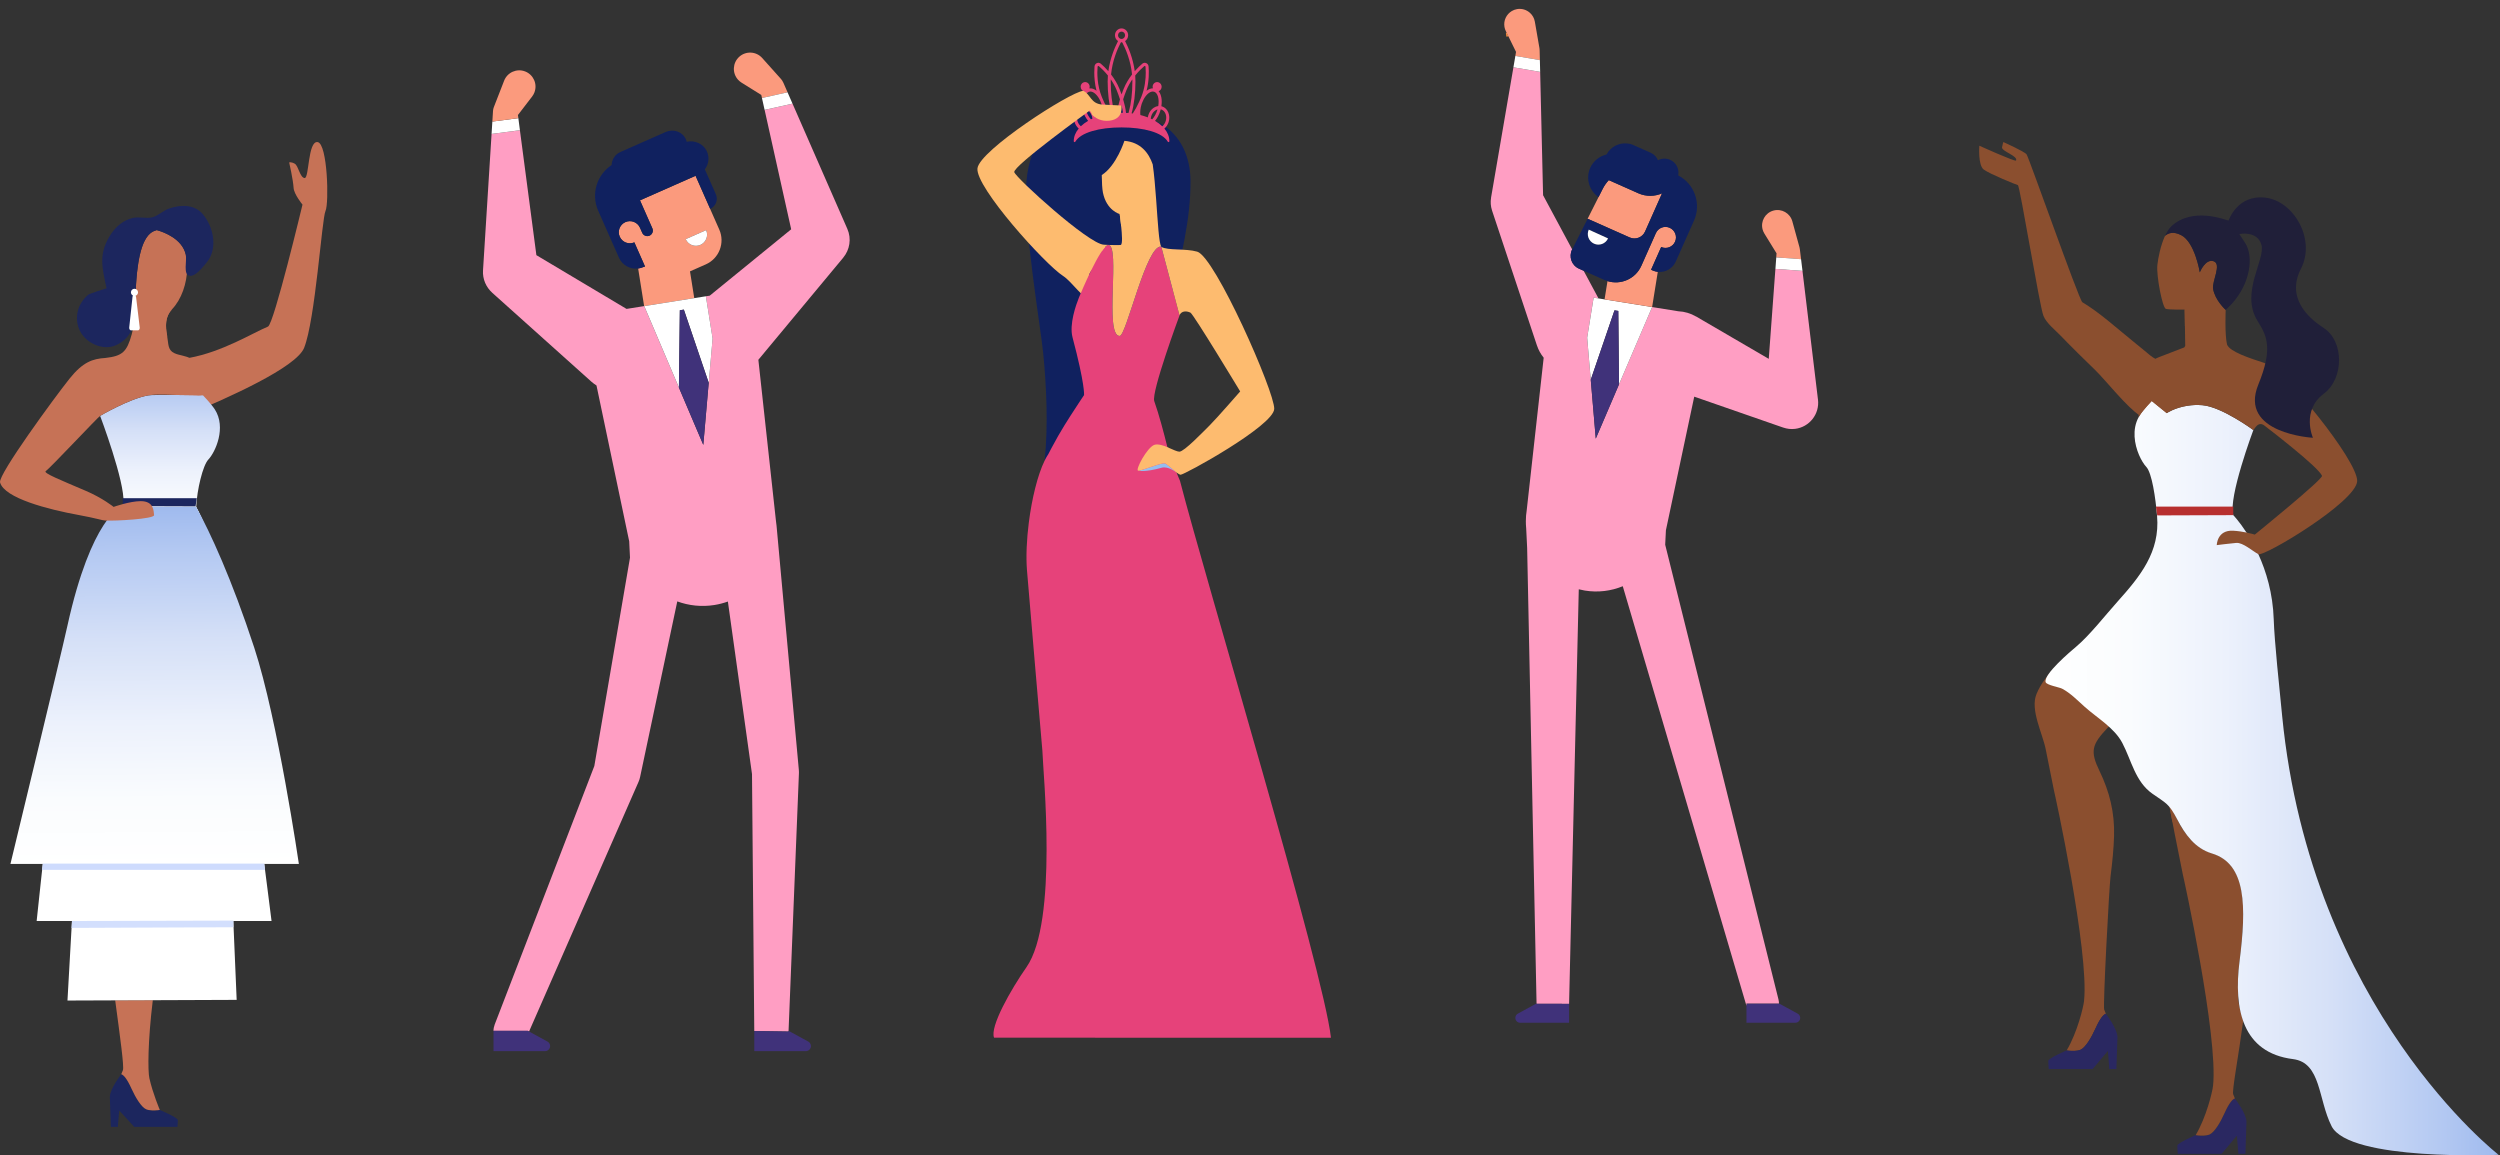 <svg width="264" height="122" viewBox="0 0 264 122" fill="none" xmlns="http://www.w3.org/2000/svg">
<rect x="0" y="0" width="264" height="122" fill="#333333" stroke="none"/>
<path d="M68.03 32.323L73.314 31.482L72.864 28.656L74.533 27.919C75.941 27.297 76.578 25.651 75.956 24.242L73.448 18.564L71.385 19.476L67.582 21.156L68.83 23.979L68.889 24.113C69.019 24.408 68.886 24.753 68.59 24.884C68.295 25.014 67.95 24.881 67.819 24.585L67.583 24.051C67.322 23.46 66.632 23.192 66.041 23.453C65.45 23.714 65.183 24.405 65.444 24.996C65.705 25.586 66.395 25.854 66.986 25.593L66.987 25.592L68.114 28.144L67.927 28.203C67.751 28.281 67.569 28.329 67.388 28.353L68.02 32.325L68.03 32.323ZM74.569 24.303C74.833 24.899 74.563 25.596 73.967 25.859C73.371 26.122 72.675 25.852 72.412 25.256L74.569 24.303Z" fill="#FB9A7D"/>
<path d="M80.275 9.5L80.464 10.348L83.165 9.745L83.166 9.745L82.71 8.704L82.705 8.706C82.651 8.584 82.584 8.466 82.49 8.361L80.49 6.126C79.858 5.42 78.773 5.36 78.068 5.992C77.362 6.624 77.301 7.708 77.933 8.414C78.045 8.539 78.171 8.642 78.306 8.726L78.305 8.727L80.392 10.026L80.275 9.5L80.275 9.5Z" fill="#FB9A7D"/>
<path d="M89.048 27.208L89.046 27.206C89.73 26.382 89.937 25.213 89.478 24.165C89.475 24.159 89.472 24.153 89.469 24.146L83.165 9.746L83.69 10.945L80.743 11.603L83.549 24.213L74.948 31.223L74.539 31.288L75.249 35.747V35.748L75.24 35.848L74.269 46.979V46.979L73.768 45.802L68.773 34.071L68.029 32.324H68.029L68.029 32.324L68.019 32.325L66.163 32.62L56.642 26.945L54.903 13.752L51.91 14.145L51.992 12.838L51.008 28.528C51.008 28.535 51.006 28.541 51.006 28.548C50.948 29.477 51.331 30.33 51.974 30.907L51.972 30.909L62.438 40.293C62.613 40.45 62.799 40.584 62.99 40.707L66.444 57.167L66.528 58.888L62.761 80.891L52.233 108.206L52.235 108.207C52.157 108.409 52.113 108.628 52.113 108.857H55.734L55.867 108.93L67.436 82.549L67.435 82.548C67.502 82.396 67.554 82.236 67.589 82.07L67.59 82.07L71.521 63.508C72.734 63.954 74.074 64.106 75.441 63.889C75.935 63.81 76.409 63.685 76.864 63.522L79.411 81.739L79.651 108.866V108.873L83.269 108.931L83.272 108.857L84.367 81.655L84.364 81.655C84.365 81.621 84.369 81.588 84.369 81.554C84.369 81.477 84.364 81.401 84.358 81.326L84.359 81.326L81.999 55.465L81.997 55.467C81.981 55.291 81.962 55.116 81.933 54.939V54.939L80.083 37.993L89.048 27.208Z" fill="#FF9EC3"/>
<path d="M83.164 9.746L80.463 10.348L80.274 9.5L80.273 9.5L80.39 10.026L80.462 10.349L80.742 11.603L83.689 10.945L83.164 9.746Z" fill="white"/>
<path d="M54.622 11.615L54.736 12.477L51.992 12.838L51.91 14.144L54.904 13.751L54.737 12.477L54.693 12.143L54.623 11.615L54.622 11.615Z" fill="white"/>
<path d="M54.737 12.477L54.623 11.616H54.624L54.694 12.143L56.195 10.19L56.194 10.189C56.291 10.063 56.373 9.922 56.433 9.766C56.777 8.882 56.339 7.888 55.456 7.545C54.574 7.201 53.579 7.639 53.236 8.522L52.148 11.317C52.099 11.444 52.071 11.575 52.063 11.704L51.992 12.838L51.993 12.838L54.737 12.477Z" fill="#FB9A7D"/>
<path d="M68.031 32.323L68.031 32.323H68.031L68.775 34.07L73.77 45.801L71.695 40.927L71.792 32.763L72.216 32.695L74.842 40.426L74.272 46.978L75.242 35.847L75.251 35.747V35.747L74.541 31.287L73.315 31.482L68.031 32.323V32.323Z" fill="white"/>
<path d="M72.212 32.695L71.788 32.763L71.691 40.927L73.766 45.801L74.268 46.978V46.978L74.838 40.426L72.212 32.695Z" fill="#40327A"/>
<path d="M79.652 108.872V108.864V111H85.095C85.392 111 85.633 110.759 85.633 110.462C85.633 110.265 85.525 110.083 85.352 109.989L83.274 108.855H83.273L83.27 108.93L79.652 108.872Z" fill="#40327A"/>
<path d="M68.115 28.145L66.988 25.593L66.987 25.593C66.397 25.854 65.706 25.587 65.445 24.996C65.184 24.405 65.452 23.715 66.042 23.454C66.633 23.193 67.323 23.46 67.584 24.051L67.821 24.586C67.951 24.881 68.296 25.015 68.592 24.884C68.887 24.754 69.021 24.409 68.89 24.113L68.831 23.98L67.584 21.156L71.386 19.476H71.386L73.449 18.565L73.455 18.562L74.998 22.055C75.588 21.794 75.856 21.103 75.595 20.512L74.432 17.882C74.84 17.349 74.945 16.613 74.636 15.96C74.258 15.161 73.356 14.787 72.515 14.97C72.49 14.867 72.454 14.765 72.407 14.665C72.041 13.89 71.087 13.589 70.302 13.936L68.348 14.799C68.305 14.818 68.264 14.84 68.223 14.862C68.176 14.878 68.129 14.896 68.083 14.916L67.47 15.187C67.47 15.187 67.47 15.187 67.47 15.187L65.516 16.05C64.949 16.301 64.607 16.848 64.589 17.428C63.028 18.456 62.388 20.487 63.169 22.253L64.66 25.629L65.358 27.209C65.715 28.017 66.555 28.461 67.389 28.354C67.571 28.33 67.752 28.282 67.928 28.204L68.115 28.145Z" fill="#10215F"/>
<path d="M73.965 25.858C74.561 25.595 74.831 24.899 74.568 24.303L72.41 25.256C72.673 25.851 73.37 26.121 73.965 25.858Z" fill="white"/>
<path d="M52.113 108.855L52.113 111H57.556C57.853 111 58.094 110.759 58.094 110.462C58.094 110.265 57.986 110.083 57.813 109.989L55.868 108.928L55.735 108.855H52.113Z" fill="#40327A"/>
<path d="M159.099 3.455C159.074 3.458 159.049 3.463 159.023 3.466L159.047 3.666L159.072 3.87C159.144 3.861 159.215 3.849 159.287 3.839L159.099 3.455Z" fill="#FA8C3C"/>
<path d="M184.426 105.965V106.214V108H189.591C189.872 108 190.101 107.771 190.101 107.489C190.101 107.302 189.999 107.13 189.835 107.041L187.863 105.965H187.861H184.426Z" fill="#40327A"/>
<path d="M178.911 41.887L188.313 45.154L188.314 45.152C188.701 45.286 189.122 45.34 189.556 45.288C191.078 45.104 192.163 43.722 191.98 42.2C191.979 42.193 191.977 42.187 191.976 42.18L190.192 27.37L190.34 28.603L187.483 28.394L186.781 37.894L179.102 33.417L179.1 33.422C178.538 33.093 177.897 32.899 177.227 32.87L174.462 32.424V32.424H174.462L173.833 33.894L168.986 45.212L168.512 46.32V46.319L168.512 46.32L167.612 35.753L167.605 35.66L168.287 31.429L168.801 31.512L167.233 28.591L166.734 28.37C165.96 28.026 165.633 27.105 166.013 26.35L166.021 26.335L162.95 20.616L162.612 6.35L162.641 7.592L159.817 7.109L157.454 20.878L157.458 20.878C157.38 21.331 157.416 21.794 157.56 22.227L157.558 22.228L162.303 36.49L162.305 36.489C162.462 36.959 162.703 37.394 163.013 37.775L161.223 53.859C161.223 53.859 161.223 53.859 161.223 53.859C161.159 54.256 161.129 54.651 161.129 55.04V55.04C161.128 55.289 161.141 55.536 161.165 55.781L161.265 57.818L161.268 57.876H161.267L162.26 105.965L162.261 106.001L165.695 106.006L165.696 105.985L166.719 62.229C166.931 62.283 167.147 62.329 167.367 62.365C168.768 62.591 170.141 62.408 171.364 61.905L184.425 106.214V105.965H187.86C187.86 105.821 187.84 105.682 187.807 105.549L187.809 105.548L175.845 57.523L175.92 55.996L178.911 41.887Z" fill="#FF9EC3"/>
<path d="M174.463 32.425L169.441 31.616L168.802 31.513L168.288 31.43L167.605 35.66V35.661L167.613 35.754L168.513 46.321L168.513 46.321L167.984 40.102L170.491 32.77L170.893 32.835L170.969 40.583L168.987 45.213L173.834 33.895L174.463 32.425H174.463V32.425H174.463V32.425Z" fill="white"/>
<path d="M170.893 32.834L170.492 32.77L167.984 40.101L168.513 46.32V46.32L168.988 45.212L170.97 40.582L170.893 32.834Z" fill="#40327A"/>
<path d="M174.354 28.485L175.421 26.085L175.422 26.085C175.982 26.334 176.637 26.082 176.886 25.522C177.135 24.962 176.883 24.306 176.323 24.057C175.763 23.808 175.108 24.06 174.858 24.62L174.735 24.898L174.735 24.898L173.328 28.063C172.712 29.447 171.165 30.123 169.752 29.686L169.441 31.614L174.464 32.424L175.063 28.707C174.881 28.687 174.699 28.638 174.523 28.56L174.354 28.485Z" fill="#FB9A7D"/>
<path d="M173.711 24.468L175.511 20.419C174.739 20.753 173.837 20.78 173.009 20.412L169.887 19.023C169.633 19.298 169.411 19.61 169.235 19.961L168.805 20.813L167.652 23.101L172.092 25.075C172.708 25.349 173.428 25.077 173.711 24.468Z" fill="#FB9A7D"/>
<path d="M166.735 28.37L167.234 28.592L169.422 29.564C169.53 29.613 169.641 29.652 169.752 29.686C171.164 30.124 172.712 29.448 173.327 28.063L174.735 24.899L174.734 24.898L174.858 24.621C175.107 24.061 175.763 23.809 176.323 24.058C176.883 24.307 177.135 24.962 176.886 25.523C176.637 26.082 175.981 26.335 175.421 26.085L175.42 26.085L174.353 28.485L174.522 28.561C174.698 28.639 174.88 28.688 175.062 28.709C175.844 28.799 176.627 28.379 176.963 27.622L177.561 26.278L178.887 23.297C179.685 21.502 178.936 19.416 177.219 18.52C177.352 17.855 177.015 17.164 176.37 16.878C175.94 16.686 175.468 16.718 175.081 16.921C174.941 16.582 174.677 16.294 174.316 16.134L174.147 16.058L174.147 16.058L172.506 15.329C172.505 15.328 172.504 15.328 172.504 15.328L172.401 15.282C172.241 15.211 172.075 15.172 171.911 15.16C171.005 15.033 170.09 15.481 169.647 16.317C168.909 16.487 168.257 16.987 167.925 17.733C167.426 18.855 167.823 20.147 168.807 20.812L169.236 19.96C169.412 19.61 169.634 19.297 169.888 19.023L173.01 20.411C173.838 20.779 174.741 20.752 175.513 20.418L173.712 24.467C173.429 25.076 172.71 25.348 172.094 25.074L167.654 23.1H167.654L166.022 26.335L166.014 26.351C165.634 27.105 165.961 28.026 166.735 28.37ZM167.773 24.25L169.811 25.176C169.555 25.738 168.892 25.988 168.329 25.732C167.766 25.476 167.517 24.813 167.773 24.25Z" fill="#10215F"/>
<path d="M168.329 25.732C168.891 25.988 169.555 25.738 169.81 25.176L167.772 24.25C167.517 24.813 167.766 25.476 168.329 25.732Z" fill="white"/>
<path d="M187.632 26.355L187.571 27.177L190.19 27.37H190.191L190.062 26.299H190.061C190.054 26.24 190.044 26.18 190.027 26.121L189.272 23.376C189.034 22.509 188.137 22 187.271 22.238C186.404 22.477 185.894 23.373 186.133 24.24C186.175 24.393 186.239 24.534 186.318 24.663L186.317 24.663L187.602 26.748L187.631 26.355H187.632Z" fill="#FB9A7D"/>
<path d="M190.193 27.37L187.574 27.178L187.635 26.355H187.634L187.605 26.748L187.574 27.178L187.484 28.395L190.342 28.604L190.193 27.37Z" fill="white"/>
<path d="M160.161 5.094L160.021 5.907L162.61 6.35L162.611 6.35L162.585 5.272L162.584 5.272C162.583 5.212 162.578 5.152 162.567 5.091L162.222 3.104L162.151 2.695L162.079 2.286C162.015 1.917 161.83 1.599 161.572 1.364C161.213 1.037 160.712 0.872 160.197 0.962C159.997 0.997 159.813 1.068 159.649 1.165C159.083 1.5 158.753 2.158 158.872 2.845C158.899 3.001 158.949 3.148 159.015 3.283L159.014 3.284L159.098 3.454L159.287 3.839L160.093 5.482L160.16 5.094L160.161 5.094Z" fill="#FB9A7D"/>
<path d="M162.611 6.35L160.023 5.906L160.162 5.094L160.161 5.094L160.095 5.481L160.022 5.907L159.816 7.109L162.641 7.592L162.611 6.35Z" fill="white"/>
<path d="M162.261 106.001L162.26 105.965H162.258L160.286 107.041C160.122 107.13 160.02 107.302 160.02 107.489C160.02 107.771 160.248 108 160.53 108H165.695V105.985L165.694 106.006L162.261 106.001Z" fill="#40327A"/>
<path d="M110.314 48.641C110.709 44.862 110.497 40.69 110.162 37.291C109.88 34.441 108.039 23.821 108.398 19.114C108.702 15.131 111.278 11.343 114.989 11.044C119.346 10.694 119.401 12.642 119.401 12.642C121.393 11.81 125.689 13.727 125.718 19.113C125.739 23.219 124.706 27.174 123.624 31.874C119.744 40.333 112.249 47.831 110.314 48.641Z" fill="#10215F"/>
<path d="M122.961 13.577C123.16 13.407 123.32 13.168 123.408 12.882C123.624 12.173 123.318 11.436 122.725 11.241C122.697 11.232 122.669 11.224 122.64 11.217C122.744 10.558 122.633 9.968 122.351 9.63C122.536 9.562 122.668 9.379 122.668 9.164C122.668 8.89 122.455 8.668 122.193 8.668C121.93 8.668 121.717 8.89 121.717 9.164C121.717 9.221 121.727 9.277 121.745 9.329C121.522 9.326 121.292 9.419 121.078 9.588C121.35 8.546 121.334 7.571 121.291 7.022C121.279 6.864 121.184 6.727 121.043 6.665C120.903 6.603 120.742 6.627 120.624 6.728C120.412 6.909 120.128 7.175 119.83 7.517C119.643 6.133 119.143 4.987 118.819 4.358C118.815 4.351 118.812 4.345 118.807 4.339C119.003 4.21 119.133 3.983 119.133 3.725C119.133 3.325 118.82 3 118.436 3C118.052 3 117.739 3.325 117.739 3.725C117.739 3.983 117.869 4.209 118.064 4.338C118.06 4.345 118.057 4.351 118.053 4.358C117.729 4.987 117.229 6.134 117.042 7.518C116.744 7.175 116.459 6.909 116.248 6.728C116.13 6.627 115.969 6.603 115.829 6.665C115.688 6.727 115.593 6.864 115.58 7.022C115.567 7.195 115.556 7.409 115.556 7.654C115.556 8.189 115.607 8.87 115.793 9.583C115.551 9.393 115.289 9.302 115.04 9.335C115.06 9.282 115.07 9.224 115.07 9.164C115.07 8.89 114.857 8.668 114.594 8.668C114.331 8.668 114.118 8.89 114.118 9.164C114.118 9.407 114.287 9.609 114.51 9.651C114.24 9.993 114.136 10.571 114.238 11.217C114.209 11.223 114.181 11.232 114.152 11.241C113.689 11.393 113.401 11.878 113.401 12.42C113.401 12.571 113.423 12.727 113.47 12.881C113.557 13.166 113.715 13.404 113.912 13.574C113.576 13.977 113.387 14.431 113.387 14.912V14.916C113.387 15.01 113.505 15.043 113.552 14.963C114.122 13.99 116.092 13.455 118.436 13.455C120.78 13.455 122.751 13.99 123.32 14.964C123.366 15.043 123.485 15.008 123.485 14.916V14.912C123.485 14.433 123.297 13.98 122.961 13.577ZM118.063 3.725C118.063 3.511 118.23 3.337 118.436 3.337C118.642 3.337 118.809 3.511 118.809 3.725C118.809 3.939 118.642 4.113 118.436 4.113C118.23 4.113 118.063 3.939 118.063 3.725ZM118.338 4.518C118.366 4.463 118.416 4.456 118.436 4.456C118.456 4.456 118.505 4.463 118.534 4.518C118.87 5.17 119.402 6.399 119.544 7.865C119.215 8.291 118.892 8.805 118.651 9.397C118.574 9.588 118.502 9.778 118.436 9.967C118.37 9.778 118.299 9.588 118.221 9.397C117.98 8.805 117.657 8.291 117.328 7.866C117.47 6.399 118.002 5.17 118.338 4.518ZM114.138 13.332C113.979 13.202 113.849 13.011 113.779 12.779C113.617 12.248 113.828 11.701 114.251 11.562C114.269 11.556 114.287 11.551 114.306 11.546C114.319 11.596 114.333 11.646 114.348 11.697C114.474 12.109 114.668 12.479 114.905 12.762C114.612 12.932 114.355 13.124 114.138 13.332ZM115.202 12.602C114.971 12.348 114.779 11.996 114.657 11.595C114.653 11.582 114.649 11.57 114.646 11.558C114.721 11.578 114.796 11.613 114.867 11.659C115.072 11.793 115.23 12.011 115.31 12.274C115.336 12.358 115.352 12.443 115.36 12.527C115.306 12.551 115.254 12.576 115.202 12.602ZM116.454 12.144C116.179 12.214 115.917 12.298 115.669 12.395C115.658 12.32 115.641 12.246 115.619 12.171C115.516 11.833 115.309 11.549 115.038 11.373C114.887 11.275 114.727 11.216 114.564 11.197C114.442 10.464 114.613 9.816 115 9.688C115.046 9.673 115.094 9.666 115.142 9.666C115.461 9.666 115.826 9.98 116.093 10.461C116.094 10.462 116.094 10.463 116.094 10.463C116.174 10.608 116.245 10.768 116.303 10.939C116.304 10.94 116.304 10.94 116.304 10.941C116.315 10.973 116.326 11.006 116.336 11.04C116.456 11.43 116.491 11.819 116.454 12.144ZM117.252 11.987C117.041 11.666 116.82 11.274 116.605 10.814C116.527 10.649 116.45 10.475 116.374 10.291C116.374 10.29 116.374 10.29 116.374 10.29C116.364 10.268 116.355 10.245 116.346 10.223C115.841 8.981 115.852 7.701 115.903 7.05C115.907 7.002 115.94 6.981 115.955 6.975C115.969 6.969 116.006 6.958 116.042 6.989C116.289 7.2 116.641 7.532 116.994 7.972C116.977 8.178 116.968 8.387 116.968 8.6C116.968 9.808 117.109 11.055 117.38 11.97C117.337 11.975 117.294 11.98 117.252 11.987ZM118.267 10.489C118.115 10.995 118.013 11.475 117.967 11.895C117.966 11.902 117.965 11.91 117.964 11.917C117.878 11.922 117.792 11.927 117.707 11.935C117.694 11.891 117.68 11.846 117.667 11.8C117.425 10.948 117.292 9.811 117.292 8.6C117.292 8.526 117.293 8.451 117.295 8.377C117.529 8.715 117.749 9.101 117.922 9.529C118.054 9.853 118.169 10.176 118.267 10.489V10.489H118.267ZM118.436 11.904C118.388 11.904 118.34 11.904 118.291 11.905C118.32 11.658 118.368 11.389 118.436 11.106C118.504 11.389 118.552 11.658 118.58 11.905C118.532 11.904 118.484 11.904 118.436 11.904ZM119.165 11.935C119.079 11.927 118.994 11.921 118.907 11.917C118.907 11.91 118.906 11.902 118.905 11.895C118.859 11.474 118.757 10.994 118.606 10.488C118.702 10.175 118.818 9.853 118.949 9.529C119.124 9.1 119.343 8.715 119.577 8.377C119.58 8.451 119.581 8.525 119.581 8.6C119.581 9.811 119.447 10.947 119.205 11.8C119.192 11.846 119.178 11.891 119.165 11.935ZM120.29 10.766C120.067 11.248 119.838 11.656 119.62 11.987C119.577 11.98 119.535 11.975 119.492 11.97C119.764 11.055 119.904 9.808 119.904 8.6C119.904 8.387 119.895 8.177 119.879 7.972C120.231 7.532 120.583 7.2 120.83 6.989C120.848 6.973 120.867 6.968 120.883 6.968C120.898 6.968 120.91 6.972 120.917 6.975C120.931 6.981 120.965 7.002 120.969 7.05C120.982 7.216 120.992 7.422 120.992 7.657C120.992 8.349 120.902 9.297 120.526 10.223C120.509 10.262 120.493 10.302 120.477 10.34C120.476 10.341 120.476 10.342 120.476 10.343C120.416 10.488 120.353 10.628 120.291 10.762C120.291 10.763 120.29 10.764 120.29 10.766ZM121.208 12.397C120.961 12.3 120.698 12.216 120.423 12.146C120.384 11.81 120.424 11.424 120.541 11.04C120.557 10.989 120.574 10.938 120.591 10.889C120.592 10.888 120.592 10.887 120.593 10.886C120.642 10.75 120.699 10.622 120.762 10.504C120.762 10.503 120.762 10.503 120.762 10.503C121.031 9.998 121.408 9.666 121.735 9.666C121.784 9.666 121.832 9.673 121.878 9.688C122.264 9.816 122.435 10.464 122.313 11.198C122.152 11.216 121.991 11.275 121.84 11.373C121.568 11.549 121.362 11.833 121.259 12.172C121.236 12.246 121.219 12.321 121.208 12.397ZM121.673 12.603C121.622 12.578 121.57 12.553 121.517 12.529C121.525 12.444 121.542 12.358 121.568 12.274C121.648 12.011 121.805 11.793 122.011 11.659C122.082 11.613 122.156 11.578 122.231 11.557C122.228 11.57 122.224 11.582 122.221 11.595C122.098 11.997 121.906 12.35 121.674 12.603H121.673V12.603ZM122.736 13.335C122.52 13.126 122.263 12.935 121.971 12.765C122.208 12.482 122.403 12.111 122.529 11.697C122.544 11.646 122.559 11.596 122.572 11.546C122.591 11.551 122.609 11.556 122.628 11.562C122.953 11.669 123.154 12.02 123.154 12.418C123.154 12.536 123.136 12.658 123.099 12.779C123.028 13.012 122.897 13.205 122.736 13.335Z" fill="#E6427A"/>
<path d="M117.154 12.744C116.28 12.847 115.677 12.467 115.323 12.129C115.294 12.056 115.265 11.983 115.237 11.909C115.128 11.772 115.074 11.675 115.074 11.675C115.074 11.675 106.932 17.554 107.107 18.18C107.275 18.783 114.946 25.769 116.564 25.84C116.599 26.017 117.555 27.666 117.555 27.666C117.555 27.666 114.51 27.936 115.046 29.692C115.18 30.384 115.299 31.078 115.378 31.78C114.373 31.631 113.232 29.761 112.251 29.133C110.367 27.927 102.966 19.743 103.221 17.766C103.466 15.865 112.951 9.734 114.384 9.592C114.382 9.589 114.381 9.585 114.38 9.582C115.186 9.94 115.148 10.98 116.458 11.045C117.768 11.111 118.406 11.142 118.406 11.142C118.406 11.142 118.744 12.556 117.154 12.744Z" fill="#FDBB6F"/>
<path d="M140.55 109.588L104.974 109.578C104.504 108.444 106.74 104.504 108.398 102.13C111.753 97.324 110.142 81.531 110.073 79.247C110.073 79.247 108.564 61.741 108.446 60.186C108.336 58.738 108.417 56.961 108.642 55.19C108.96 52.677 109.564 50.175 110.314 48.641C110.443 48.376 110.577 48.139 110.715 47.937C110.715 47.936 110.715 47.936 110.715 47.935C110.732 47.9 111.165 47.045 111.752 46.016H111.753C111.754 46.013 111.756 46.01 111.758 46.007C111.958 45.656 112.178 45.285 112.404 44.919C112.592 44.617 112.785 44.31 112.974 44.014C113.015 43.95 113.055 43.887 113.095 43.825C113.815 42.702 114.45 41.759 114.476 41.721L114.477 41.72C114.477 41.72 114.588 40.625 113.26 35.629C112.89 34.239 113.637 32.165 113.934 31.427C113.938 31.418 113.941 31.409 113.945 31.4C114.008 31.244 114.049 31.155 114.049 31.155C114.049 31.155 116.213 25.95 117.035 25.867C118.35 25.867 116.582 35.476 118.239 35.476C118.936 35.476 121.05 25.808 122.625 26.039C122.627 26.039 122.629 26.04 122.631 26.04L122.634 26.052L124.559 33.308C124.559 33.308 124.559 33.309 124.558 33.31C124.496 33.48 121.557 41.427 121.891 42.363C122.396 43.785 122.931 45.821 123.279 47.227V47.228C123.323 47.404 123.364 47.571 123.401 47.725C123.413 47.773 123.424 47.819 123.435 47.864C123.448 47.919 123.461 47.972 123.472 48.023C123.483 48.066 123.493 48.108 123.502 48.148C123.504 48.155 123.506 48.162 123.507 48.169C123.517 48.213 123.528 48.255 123.537 48.295C123.547 48.335 123.556 48.373 123.564 48.409C123.57 48.434 123.576 48.457 123.58 48.479C123.585 48.495 123.588 48.511 123.592 48.527C123.595 48.539 123.597 48.551 123.6 48.563C123.606 48.586 123.611 48.608 123.615 48.629C123.618 48.639 123.62 48.649 123.622 48.659C123.631 48.696 123.638 48.728 123.644 48.753C123.647 48.769 123.651 48.782 123.653 48.792C123.658 48.815 123.661 48.828 123.661 48.828V48.828C123.661 48.828 123.889 49.124 124.241 49.9C124.352 50.143 124.475 50.435 124.607 50.778V50.778C127.365 61.447 139.767 102.475 140.55 109.588Z" fill="#E6427A"/>
<path d="M124.238 49.897C124.192 49.861 123.357 49.2 122.673 49.393C120.87 49.899 120.203 49.706 120.203 49.706C120.203 49.706 120.206 49.705 120.213 49.705C120.22 49.705 120.227 49.705 120.234 49.704C120.238 49.703 120.242 49.703 120.246 49.703C120.541 49.67 121.403 49.346 122.098 49.127L122.154 49.11L122.298 49.066L122.346 49.051C122.622 48.971 122.85 48.918 122.972 48.924C122.972 48.924 122.972 48.924 122.973 48.924C123.02 48.946 123.084 48.975 123.16 49.011C123.487 49.239 124.202 49.865 124.238 49.897Z" fill="#95BDEF"/>
<path d="M134.559 43.178C134.503 44.962 124.987 50.195 124.655 50.135C124.611 50.127 124.553 50.102 124.485 50.063C124.413 50.021 124.33 49.965 124.239 49.899C124.239 49.899 124.238 49.898 124.237 49.898C124.2 49.865 123.487 49.239 123.158 49.012C123.098 48.97 123.051 48.942 123.024 48.933C123.009 48.928 122.992 48.925 122.972 48.925C122.971 48.925 122.971 48.925 122.971 48.925C122.849 48.918 122.621 48.971 122.345 49.051L122.297 49.066C122.25 49.08 122.202 49.094 122.153 49.11L122.097 49.127C121.402 49.347 120.54 49.67 120.245 49.703C120.241 49.703 120.237 49.703 120.233 49.704C120.226 49.705 120.218 49.706 120.212 49.706C120.205 49.706 120.202 49.706 120.202 49.706C119.815 49.706 121.143 47.209 121.917 46.971C122.307 46.851 122.879 47.047 123.416 47.273C123.418 47.278 123.418 47.282 123.42 47.287C123.893 47.492 124.32 47.697 124.544 47.697C125.043 47.697 127.034 45.616 127.754 44.903C128.473 44.189 130.962 41.335 130.962 41.335C130.962 41.335 126.019 33.143 125.706 33.01C124.766 32.611 124.557 33.307 124.557 33.307L122.632 26.051C122.642 26.064 122.652 26.075 122.663 26.081C123.327 26.468 125.195 26.224 126.425 26.575C128.307 27.11 134.614 41.394 134.559 43.178Z" fill="#FDBB6F"/>
<path d="M122.094 21.13C122.092 21.109 122.09 21.088 122.089 21.067C122.089 21.066 122.089 21.066 122.089 21.066C121.994 19.768 121.882 18.435 121.727 17.36C121.296 16.114 120.431 15.017 118.738 14.871C118.738 14.871 117.898 17.503 116.346 18.486C116.355 19.262 116.392 19.957 116.469 20.338C116.856 22.247 118.24 22.604 118.24 22.604C118.24 22.604 118.33 23.217 118.398 23.913C118.482 24.761 118.562 25.788 118.35 25.867C118.286 25.891 117.351 25.874 117.244 25.871C117.244 25.871 116.979 25.851 116.565 25.841C116.493 26.08 116.418 26.319 116.336 26.555C116.609 26.151 116.855 25.885 117.036 25.867C118.35 25.867 116.582 35.476 118.24 35.476C118.937 35.476 121.05 25.808 122.625 26.039C122.386 25.68 122.265 23.47 122.094 21.13Z" fill="#FDBB6F"/>
<path d="M120.451 21.533C120.286 23.228 118.397 23.913 118.397 23.913C118.328 23.217 118.238 22.604 118.238 22.604C119.76 22.693 120.451 21.533 120.451 21.533Z" fill="#FDBB6F"/>
<path d="M33.544 15.005C32.496 14.841 32.661 18.858 32.164 18.803C31.668 18.748 31.516 17.509 31.13 17.289C30.744 17.068 30.536 17.151 30.536 17.151C30.536 17.151 30.949 18.949 31.005 19.848C31.048 20.516 31.943 21.609 31.943 21.609C31.943 21.609 28.923 34.228 28.301 34.486C26.664 35.168 23.485 37.158 19.959 37.797C19.956 37.798 19.952 37.799 19.948 37.799C19.876 37.812 19.803 37.824 19.731 37.836C18.802 39.095 18.8 41.198 19.268 42.693C19.392 43.089 19.552 43.463 19.743 43.813C24.108 42.014 31.289 38.79 32.112 36.74C33.298 33.788 33.986 23.107 34.372 22.281C34.758 21.456 34.592 15.17 33.544 15.005Z" fill="#C67256"/>
<path d="M18.734 119H14.178C13.855 118.652 13.17 117.913 12.591 117.268L12.443 119H11.711L11.604 116.008L11.598 115.838C11.599 115.818 11.6 115.798 11.602 115.778C11.682 114.902 12.665 113.623 12.793 113.461C12.802 113.449 12.807 113.443 12.807 113.443C12.807 113.443 12.813 113.443 12.826 113.446C12.841 113.45 12.865 113.459 12.896 113.477C13.049 113.56 13.388 113.863 13.876 114.944C14.3 115.883 14.919 116.917 15.432 117.139C15.785 117.292 16.335 117.269 16.643 117.238C16.66 117.237 16.675 117.235 16.69 117.234C16.691 117.234 16.692 117.233 16.694 117.233C16.77 117.225 16.827 117.217 16.854 117.213C16.862 117.212 16.867 117.211 16.871 117.211L16.874 117.21C16.874 117.21 18.767 118.004 18.778 118.281C18.785 118.46 18.756 118.788 18.734 119Z" fill="#1C265E"/>
<path d="M16.877 117.21L16.874 117.211L16.857 117.213L16.696 117.233C16.695 117.233 16.694 117.234 16.692 117.234C16.678 117.235 16.662 117.237 16.646 117.238C16.338 117.268 15.788 117.291 15.435 117.139C14.921 116.917 14.302 115.883 13.878 114.944C13.39 113.863 13.051 113.56 12.899 113.476C12.868 113.458 12.844 113.45 12.829 113.446C12.816 113.443 12.809 113.443 12.809 113.443C12.809 113.443 12.804 113.449 12.795 113.46C12.857 113.306 12.919 113.155 12.979 113.011C13.125 112.661 12.663 109.36 12.164 105.637L16.136 105.621C15.6 110.008 15.607 113.114 15.774 113.859C16.13 115.457 16.877 117.21 16.877 117.21Z" fill="#C67256"/>
<path d="M22.001 48.528C21.421 49.143 20.802 51.702 20.72 53.546C20.714 53.535 20.708 53.524 20.702 53.513L12.97 53.485C12.971 53.485 12.971 53.485 12.971 53.484C13.003 53.38 13.024 53.257 13.036 53.119C13.217 50.904 10.574 43.916 10.574 43.916C10.574 43.916 13.662 42.097 15.656 41.753C16.279 41.645 21.44 41.753 21.44 41.753C21.44 41.753 22.3 42.639 22.684 43.232C23.92 45.144 22.753 47.733 22.001 48.528Z" fill="url(#paint0_linear_4149_29380)"/>
<path d="M20.645 53.512L12.969 53.484V52.607H20.782L20.645 53.512Z" fill="#1C265E"/>
<path d="M24.992 105.586L16.132 105.621L12.16 105.637L7.125 105.656C7.125 105.656 9.242 68.347 9.313 66.112C9.526 59.448 12.804 53.484 12.804 53.484L20.699 53.513C22.141 56.09 23.059 61.859 23.387 68.609C23.775 76.595 24.992 105.586 24.992 105.586Z" fill="white"/>
<path d="M3.871 97.257H28.675C28.675 97.257 26.046 76.315 24.839 68.416C23.773 61.443 22.144 56.091 20.702 53.513L12.808 53.484C12.808 53.484 9.236 58.745 7.559 66.069C6.817 69.308 3.871 97.257 3.871 97.257Z" fill="white"/>
<path d="M31.561 91.233H1.102C1.102 91.233 6.406 69.314 7.122 66.068C9.636 54.68 12.807 53.484 12.807 53.484L12.97 53.485L20.701 53.513C20.708 53.523 20.713 53.535 20.719 53.546C22.164 56.134 24.487 61.173 26.856 68.416C29.335 75.996 31.561 91.233 31.561 91.233Z" fill="url(#paint1_linear_4149_29380)"/>
<path d="M4.519 91.193H27.903L27.988 91.861H4.43L4.519 91.193Z" fill="#CEDBFD"/>
<path d="M7.604 97.258L24.648 97.215V97.915L7.562 97.987L7.604 97.258Z" fill="#D3DFFD"/>
<path d="M16.272 54.393C16.326 54.804 12.114 55.031 11.118 54.97C10.746 54.947 10.169 54.724 8.283 54.38C5.121 53.804 0.447 52.608 0.006 50.941C-0.211 50.121 5.779 41.947 7.341 39.989C8.752 38.22 9.8 37.884 11.118 37.802C12.942 37.595 13.395 37.15 13.906 35.319C14.1 34.625 14.256 33.759 14.271 32.655C14.33 28.117 14.793 24.742 16.462 24.337C16.469 24.335 16.477 24.333 16.484 24.332C16.518 24.325 16.552 24.317 16.585 24.311C16.614 24.318 16.648 24.328 16.687 24.34C17.32 24.527 19.243 25.226 19.617 26.879C19.718 27.325 19.766 27.794 19.766 28.27C19.766 28.285 19.766 28.299 19.766 28.314C19.745 29.93 19.166 31.606 18.171 32.655C17.697 33.153 17.527 33.739 17.531 34.41C17.529 34.776 17.581 35.167 17.664 35.583C17.803 36.281 17.689 36.953 18.405 37.291C18.965 37.556 19.639 37.544 20.166 37.885C20.965 38.402 21.455 39.698 21.501 40.604C21.516 40.9 21.655 41.443 21.396 41.66C21.204 41.821 20.795 41.741 20.563 41.738C19.944 41.728 19.325 41.719 18.706 41.713C17.72 41.703 16.632 41.586 15.655 41.754C13.661 42.097 10.574 43.917 10.574 43.917C10.393 43.992 5.296 49.437 4.828 49.753C4.534 49.953 6.459 50.718 9.035 51.821C10.852 52.598 11.996 53.528 11.996 53.528C11.996 53.528 13.71 52.921 14.861 52.921C16.272 52.921 16.218 53.983 16.272 54.393Z" fill="#C67256"/>
<path d="M15.461 31.672C15.642 33.792 17.665 35.534 17.665 35.534C17.433 34.376 17.45 33.413 18.172 32.653C17.027 33.526 15.461 31.672 15.461 31.672Z" fill="#C67256"/>
<path d="M20.573 28.976C20.382 29.091 20.191 29.152 20.014 29.121C19.313 28.995 19.759 27.512 19.616 26.879C19.241 25.226 17.319 24.527 16.686 24.34C16.646 24.328 16.612 24.318 16.584 24.311C16.519 24.293 16.483 24.284 16.483 24.284L16.477 24.263L16.46 24.337C15.697 24.522 15.185 25.33 14.85 26.589C14.849 26.59 14.848 26.592 14.848 26.594C14.755 26.945 14.675 27.33 14.608 27.747C14.388 29.099 14.294 30.777 14.27 32.655C14.247 34.315 13.899 35.701 12.248 36.452C11.106 36.97 9.675 36.475 8.855 35.555C8.136 34.747 7.946 33.592 8.295 32.579C8.49 32.014 8.846 31.52 9.299 31.133C9.453 31.001 11.25 30.436 11.25 30.443C10.774 28.247 10.428 26.877 11.543 24.996C12.232 23.832 13.103 23.238 14.005 23.021C14.684 22.857 15.442 23.1 16.072 22.951C16.669 22.809 17.233 22.24 17.841 22.025C19.049 21.597 20.537 21.558 21.428 22.626C22.598 24.029 23.009 26.313 21.813 27.733C21.568 28.024 21.07 28.678 20.573 28.976Z" fill="#1C265E"/>
<path d="M13.835 34.885H14.568C14.685 34.885 14.775 34.742 14.756 34.586L14.368 31.353C14.362 31.302 14.348 31.259 14.328 31.227C14.472 31.174 14.576 31.035 14.576 30.87C14.576 30.661 14.408 30.492 14.201 30.492C13.994 30.492 13.827 30.661 13.827 30.87C13.827 31.022 13.915 31.153 14.043 31.213C14.017 31.248 13.999 31.297 13.992 31.357L13.646 34.59C13.63 34.746 13.719 34.885 13.835 34.885Z" fill="white"/>
<path d="M222.871 92.573C222.731 93.676 222.057 106.26 222.202 106.612C222.263 106.76 222.326 106.916 222.389 107.073C222.38 107.062 222.376 107.056 222.376 107.056C222.376 107.056 222.369 107.056 222.355 107.059C222.339 107.063 222.315 107.072 222.284 107.09C222.129 107.177 221.784 107.488 221.287 108.598C220.857 109.563 220.227 110.625 219.705 110.853C219.345 111.01 218.786 110.986 218.473 110.955C218.457 110.953 218.44 110.952 218.422 110.95L218.248 110.927L218.238 110.926C219.357 109.043 220.005 106.365 220.075 105.709C220.635 100.46 216.945 83.603 216.888 83.421C216.643 82.233 216.343 80.74 216.032 79.145C215.703 77.458 214.369 74.962 215.05 73.3C215.98 71.032 218.186 69.353 220.006 67.819C222.111 66.046 223.685 64.313 225.183 61.966C225.756 61.067 226.489 59.62 227.478 59.24C227.095 61.768 226.802 64.515 227.143 67.053C227.398 68.946 227.868 71.393 226.547 73.085C225.427 74.52 223.787 75.554 222.54 76.881C220.893 78.633 220.694 79.325 221.709 81.414C222.774 83.618 223.315 85.818 223.245 88.282C223.208 89.597 223.065 91.041 222.871 92.573Z" fill="#8B4F2F"/>
<path d="M226.682 37.215C226.188 36.806 225.692 36.398 225.191 35.995C223.492 34.627 221.77 33.042 219.893 31.913C219.558 31.712 214.246 16.616 214.008 16.302C213.77 15.988 211.55 15 211.55 15C211.55 15 211.509 15.115 211.417 15.545C211.324 15.975 213.127 16.458 212.895 16.955C212.822 17.111 209.019 15.387 209.019 15.387C209.019 15.387 208.855 17.445 209.488 17.909C210.12 18.372 212.876 19.493 213.089 19.547C213.302 19.602 215.376 32.348 215.791 33.362C216.106 34.132 217.019 34.843 217.58 35.425C218.777 36.667 220.01 37.874 221.249 39.075C222.338 40.131 224.669 43.085 225.954 43.865C227.035 44.52 229.781 43.407 230.566 42.132C232.264 39.373 228.38 38.629 227.048 37.52C226.926 37.419 226.804 37.317 226.682 37.215Z" fill="#8B4F2F"/>
<path d="M229.972 121.841H234.606C234.934 121.484 235.63 120.595 236.22 119.932L236.37 121.841H237.115L237.223 118.637L237.23 118.462C237.229 118.442 237.227 118.422 237.225 118.402C237.144 117.5 236.144 116.186 236.014 116.02C236.005 116.008 236.001 116.002 236.001 116.002C236.001 116.002 235.993 116.002 235.98 116.005C235.965 116.009 235.941 116.018 235.909 116.036C235.754 116.123 235.409 116.434 234.913 117.545C234.482 118.509 233.852 119.572 233.33 119.8C232.97 119.957 232.411 119.932 232.098 119.901C232.082 119.9 232.066 119.898 232.051 119.897C232.05 119.896 232.048 119.896 232.047 119.896C231.958 119.887 231.896 119.878 231.873 119.874C231.867 119.873 231.863 119.872 231.863 119.872C231.863 119.872 229.939 120.688 229.927 120.973C229.92 121.157 229.949 121.624 229.972 121.841Z" fill="#2A2861"/>
<path d="M236.495 101.519C236.355 102.622 236.291 103.701 236.332 104.723C236.285 105.969 236.623 106.754 236.879 107.822C236.383 111.548 235.681 115.206 235.826 115.558C235.887 115.706 235.95 115.861 236.014 116.019C236.004 116.008 236 116.001 236 116.001C236 116.001 235.993 116.001 235.979 116.005C235.963 116.009 235.94 116.018 235.908 116.035C235.753 116.122 235.408 116.434 234.911 117.544C234.481 118.509 233.851 119.571 233.329 119.799C232.969 119.956 232.41 119.931 232.097 119.901C232.081 119.899 232.065 119.898 232.05 119.896H232.046L231.872 119.873L231.862 119.872C232.981 117.988 233.629 115.311 233.699 114.655C234.26 109.406 230.569 92.549 230.512 92.366C230.267 91.179 229.968 89.686 229.656 88.09C229.605 87.825 229.553 87.554 229.5 87.284C229.462 87.085 229.423 86.884 229.385 86.683C229.205 85.751 229.026 84.805 228.855 83.881C228.879 83.962 228.905 84.045 228.93 84.127C228.953 84.2 228.976 84.272 228.999 84.344C229.012 84.382 229.023 84.418 229.035 84.455C229.051 84.502 229.067 84.549 229.083 84.597C229.138 84.758 229.195 84.92 229.256 85.082C229.273 85.13 229.292 85.178 229.31 85.226C229.367 85.374 229.425 85.521 229.487 85.668C229.507 85.715 229.527 85.762 229.548 85.809C229.582 85.889 229.617 85.97 229.653 86.05C229.69 86.13 229.727 86.209 229.765 86.288C229.84 86.447 229.919 86.604 230.001 86.759C230.036 86.827 230.073 86.895 230.111 86.962C230.117 86.973 230.123 86.984 230.129 86.995C230.211 87.14 230.295 87.283 230.383 87.424C230.393 87.441 230.403 87.457 230.414 87.474C230.453 87.535 230.494 87.597 230.534 87.658C230.58 87.728 230.628 87.797 230.676 87.866C230.727 87.938 230.779 88.009 230.832 88.078C230.884 88.147 230.936 88.214 230.99 88.28C231.016 88.314 231.044 88.347 231.071 88.38C231.095 88.408 231.118 88.436 231.141 88.463C231.172 88.499 231.204 88.534 231.236 88.57C231.289 88.63 231.344 88.689 231.4 88.747C231.46 88.81 231.522 88.871 231.584 88.931C231.614 88.959 231.644 88.988 231.675 89.016C231.891 89.214 232.119 89.394 232.36 89.553C232.422 89.594 232.486 89.634 232.55 89.672C232.582 89.691 232.615 89.709 232.647 89.728C232.67 89.741 232.693 89.754 232.716 89.766C232.761 89.79 232.805 89.813 232.85 89.837C232.881 89.852 232.913 89.867 232.944 89.882C232.977 89.898 233.01 89.913 233.043 89.927C233.046 89.929 233.048 89.93 233.05 89.93C233.078 89.944 233.107 89.956 233.135 89.967C233.164 89.98 233.194 89.991 233.223 90.003C233.262 90.018 233.3 90.033 233.34 90.047C233.418 90.075 233.497 90.101 233.577 90.125C236.26 90.929 236.971 93.585 236.869 97.228C236.832 98.543 236.69 99.987 236.495 101.519Z" fill="#8B4F2F"/>
<path d="M236.869 97.228C236.773 94.241 235.939 92.099 233.577 91.392C231.521 90.777 230.209 88.755 229.385 86.683C229.205 85.751 229.026 84.805 228.855 83.881C228.879 83.962 228.905 84.045 228.93 84.127C228.953 84.2 228.976 84.272 228.999 84.344C229.012 84.382 229.023 84.418 229.035 84.455C229.051 84.502 229.067 84.549 229.083 84.597C229.137 84.758 229.195 84.92 229.256 85.082C229.273 85.13 229.292 85.178 229.31 85.226C229.367 85.374 229.425 85.521 229.487 85.668C229.507 85.715 229.527 85.762 229.548 85.809C229.582 85.889 229.617 85.97 229.653 86.05C229.69 86.13 229.727 86.209 229.765 86.288C229.839 86.447 229.918 86.604 230.001 86.759C230.036 86.828 230.073 86.895 230.111 86.962C230.117 86.973 230.123 86.984 230.129 86.995C230.21 87.14 230.295 87.284 230.383 87.424C230.393 87.441 230.403 87.457 230.414 87.474C230.453 87.535 230.493 87.597 230.534 87.658C230.58 87.728 230.627 87.797 230.676 87.866C230.727 87.938 230.779 88.009 230.832 88.078C230.883 88.147 230.936 88.214 230.99 88.28C231.016 88.314 231.044 88.347 231.071 88.38C231.094 88.408 231.118 88.436 231.141 88.463C231.172 88.499 231.204 88.534 231.236 88.57C231.289 88.63 231.344 88.689 231.4 88.747C231.46 88.81 231.522 88.871 231.584 88.931C231.614 88.959 231.644 88.988 231.675 89.016C231.891 89.214 232.119 89.394 232.36 89.553C232.423 89.594 232.486 89.634 232.55 89.672C232.582 89.691 232.615 89.709 232.647 89.728C232.67 89.741 232.693 89.754 232.716 89.766C232.761 89.79 232.805 89.813 232.85 89.837C232.881 89.852 232.913 89.867 232.944 89.882C232.977 89.898 233.01 89.913 233.043 89.927C233.046 89.929 233.048 89.93 233.05 89.93C233.078 89.944 233.107 89.955 233.135 89.967C233.164 89.98 233.194 89.991 233.223 90.003C233.262 90.018 233.3 90.033 233.34 90.047C233.418 90.075 233.497 90.101 233.577 90.125C236.26 90.928 236.971 93.585 236.869 97.228Z" fill="#8B4F2F"/>
<path d="M263.857 121.95C263.857 121.95 248.088 122.64 246.213 118.922C244.778 116.077 245.123 112.217 242.139 111.841C236.814 111.169 235.851 106.582 236.494 101.52C237.228 95.746 237.228 91.219 233.576 90.126C231.788 89.591 230.723 88.092 229.906 86.515C229.039 84.841 228.731 84.826 227.291 83.814C225.476 82.538 225.084 80.291 224.113 78.45C223.277 76.864 221.474 75.826 220.157 74.652C219.408 73.985 218.652 73.194 217.755 72.723C217.469 72.573 216.117 72.344 216.02 72.037C215.764 71.225 218.638 68.797 219.265 68.269C220.666 67.089 222.359 64.926 223.588 63.555C226.009 60.855 228.108 58.292 227.788 54.491C227.627 52.582 227.245 49.944 226.649 49.306C226.404 49.044 226.116 48.594 225.879 48.038C225.398 46.91 225.126 45.348 225.846 44.047C225.88 43.985 225.916 43.925 225.955 43.865C226.338 43.265 227.193 42.373 227.22 42.346L228.807 43.629C228.807 43.629 229.636 43.054 231.013 42.844C231.475 42.773 231.999 42.743 232.574 42.79C234.625 42.957 237.954 45.413 237.954 45.413C237.954 45.413 235.279 52.558 235.833 54.399C235.833 54.399 236.458 55.041 237.229 56.235C237.629 56.853 238.068 57.619 238.481 58.52C239.302 60.316 240.018 62.648 240.106 65.417C240.178 67.714 240.703 72.639 240.995 75.602C244.046 106.639 263.857 121.95 263.857 121.95Z" fill="url(#paint2_linear_4149_29380)"/>
<path d="M227.803 54.428L235.831 54.399V53.498H227.664L227.803 54.428Z" fill="#B72F2F"/>
<path d="M248.917 50.795C248.863 52.96 239.083 58.824 238.48 58.519H238.479C237.883 58.209 236.854 57.272 236.15 57.331C235.446 57.389 234.091 57.565 234.091 57.565C234.091 57.565 234.11 55.946 235.831 56.044C236.341 56.072 236.833 56.152 237.228 56.234C237.752 56.342 238.106 56.453 238.106 56.453C238.106 56.453 245.33 50.597 245.201 50.249C244.853 49.312 239.223 45.02 239.223 45.02C238.443 44.318 238.06 45.386 237.953 45.412C237.953 45.412 234.624 42.956 232.573 42.789C231.998 42.742 231.474 42.772 231.012 42.843C229.635 43.053 228.806 43.627 228.806 43.627L227.219 42.344C227.219 42.344 227.219 42.344 227.218 42.345C227.192 42.372 226.337 43.264 225.953 43.864C225.915 43.924 225.879 43.984 225.845 44.045C225.834 42.972 225.821 41.961 225.809 41.109C225.787 39.589 226.663 38.224 227.988 37.715L230.659 36.687L230.76 36.522L230.727 34.432L230.7 32.696C230.699 32.696 230.699 32.696 230.699 32.696C230.649 32.696 229.075 32.715 228.717 32.616C228.353 32.516 227.7 29.126 227.817 27.992C227.9 27.194 228.173 25.895 228.623 24.914C228.925 24.634 229.468 24.39 230.333 24.833C231.783 25.576 232.297 28.759 232.297 28.759C232.297 28.759 232.889 27.289 233.76 27.587C234.631 27.885 233.575 29.701 233.701 30.489C233.895 31.71 235.032 32.723 235.032 32.723C235.032 32.723 234.921 35.307 235.175 36.389C235.482 37.139 237.452 37.789 239.223 38.365C241.147 38.989 248.971 48.63 248.917 50.795Z" fill="#8B4F2F"/>
<path d="M230.699 32.697L230.727 34.432C231.33 33.986 232.318 32.988 232.597 31.119C232.597 31.119 231.745 32.519 230.699 32.697Z" fill="#8B4F2F"/>
<path d="M228.625 24.915C228.927 24.635 229.469 24.391 230.335 24.834C231.785 25.577 232.299 28.761 232.299 28.761C232.299 28.761 232.891 27.289 233.761 27.588C234.633 27.886 233.577 29.702 233.702 30.489C233.897 31.71 235.034 32.724 235.034 32.724C235.071 32.691 235.109 32.657 235.145 32.623C235.145 32.623 235.146 32.622 235.146 32.622C235.304 32.477 235.453 32.328 235.594 32.177C237.728 29.888 237.95 27.043 237.124 25.713C236.88 25.321 236.664 24.99 236.474 24.712C236.474 24.712 238.398 24.322 238.813 25.874C239.228 27.427 236.546 30.93 238.398 33.892C239.356 35.425 240.063 36.745 238.481 40.604C236.35 45.802 244.246 46.229 244.246 46.229C244.246 46.229 242.982 43.383 245.396 41.572C247.551 39.955 247.532 36.029 245.396 34.642C243.784 33.596 241.387 31.48 242.982 28.375C244.576 25.27 242.218 21.217 239.225 20.872C236.232 20.527 235.337 23.296 235.337 23.296C234.973 23.195 231.478 21.823 229.288 23.904C229.036 24.143 228.815 24.5 228.625 24.915Z" fill="#201F39"/>
<path d="M216.347 112.894H220.981C221.309 112.537 222.005 111.647 222.595 110.985L222.745 112.894H223.49L223.598 109.69L223.605 109.515C223.604 109.495 223.602 109.474 223.6 109.454C223.519 108.553 222.519 107.239 222.389 107.072C222.38 107.061 222.376 107.055 222.376 107.055C222.376 107.055 222.368 107.055 222.355 107.058C222.34 107.062 222.316 107.071 222.284 107.089C222.129 107.175 221.784 107.487 221.288 108.598C220.857 109.562 220.227 110.625 219.705 110.853C219.345 111.009 218.786 110.985 218.473 110.954C218.457 110.952 218.441 110.951 218.426 110.949C218.424 110.949 218.423 110.949 218.422 110.949C218.333 110.939 218.271 110.93 218.248 110.926C218.242 110.925 218.238 110.925 218.238 110.925C218.238 110.925 216.314 111.74 216.302 112.025C216.295 112.209 216.324 112.676 216.347 112.894Z" fill="#2A2861"/>
<defs>
<linearGradient id="paint0_linear_4149_29380" x1="16.899" y1="56.671" x2="16.899" y2="38.959" gradientUnits="userSpaceOnUse">
<stop stop-color="white"/>
<stop offset="0.184" stop-color="#FAFCFE"/>
<stop offset="0.399" stop-color="#ECF1FC"/>
<stop offset="0.63" stop-color="#D5E0F7"/>
<stop offset="0.87" stop-color="#B4C9F2"/>
<stop offset="1" stop-color="#9FBAEE"/>
</linearGradient>
<linearGradient id="paint1_linear_4149_29380" x1="16.332" y1="91.357" x2="16.025" y2="53.458" gradientUnits="userSpaceOnUse">
<stop stop-color="white"/>
<stop offset="0.184" stop-color="#FAFCFE"/>
<stop offset="0.399" stop-color="#ECF1FC"/>
<stop offset="0.63" stop-color="#D5E0F7"/>
<stop offset="0.87" stop-color="#B4C9F2"/>
<stop offset="1" stop-color="#9FBAEE"/>
</linearGradient>
<linearGradient id="paint2_linear_4149_29380" x1="216.004" y1="82.173" x2="263.857" y2="82.173" gradientUnits="userSpaceOnUse">
<stop stop-color="white"/>
<stop offset="0.184" stop-color="#FAFCFE"/>
<stop offset="0.399" stop-color="#ECF1FC"/>
<stop offset="0.63" stop-color="#D5E0F7"/>
<stop offset="0.87" stop-color="#B4C9F2"/>
<stop offset="1" stop-color="#9FBAEE"/>
</linearGradient>
</defs>
</svg>
